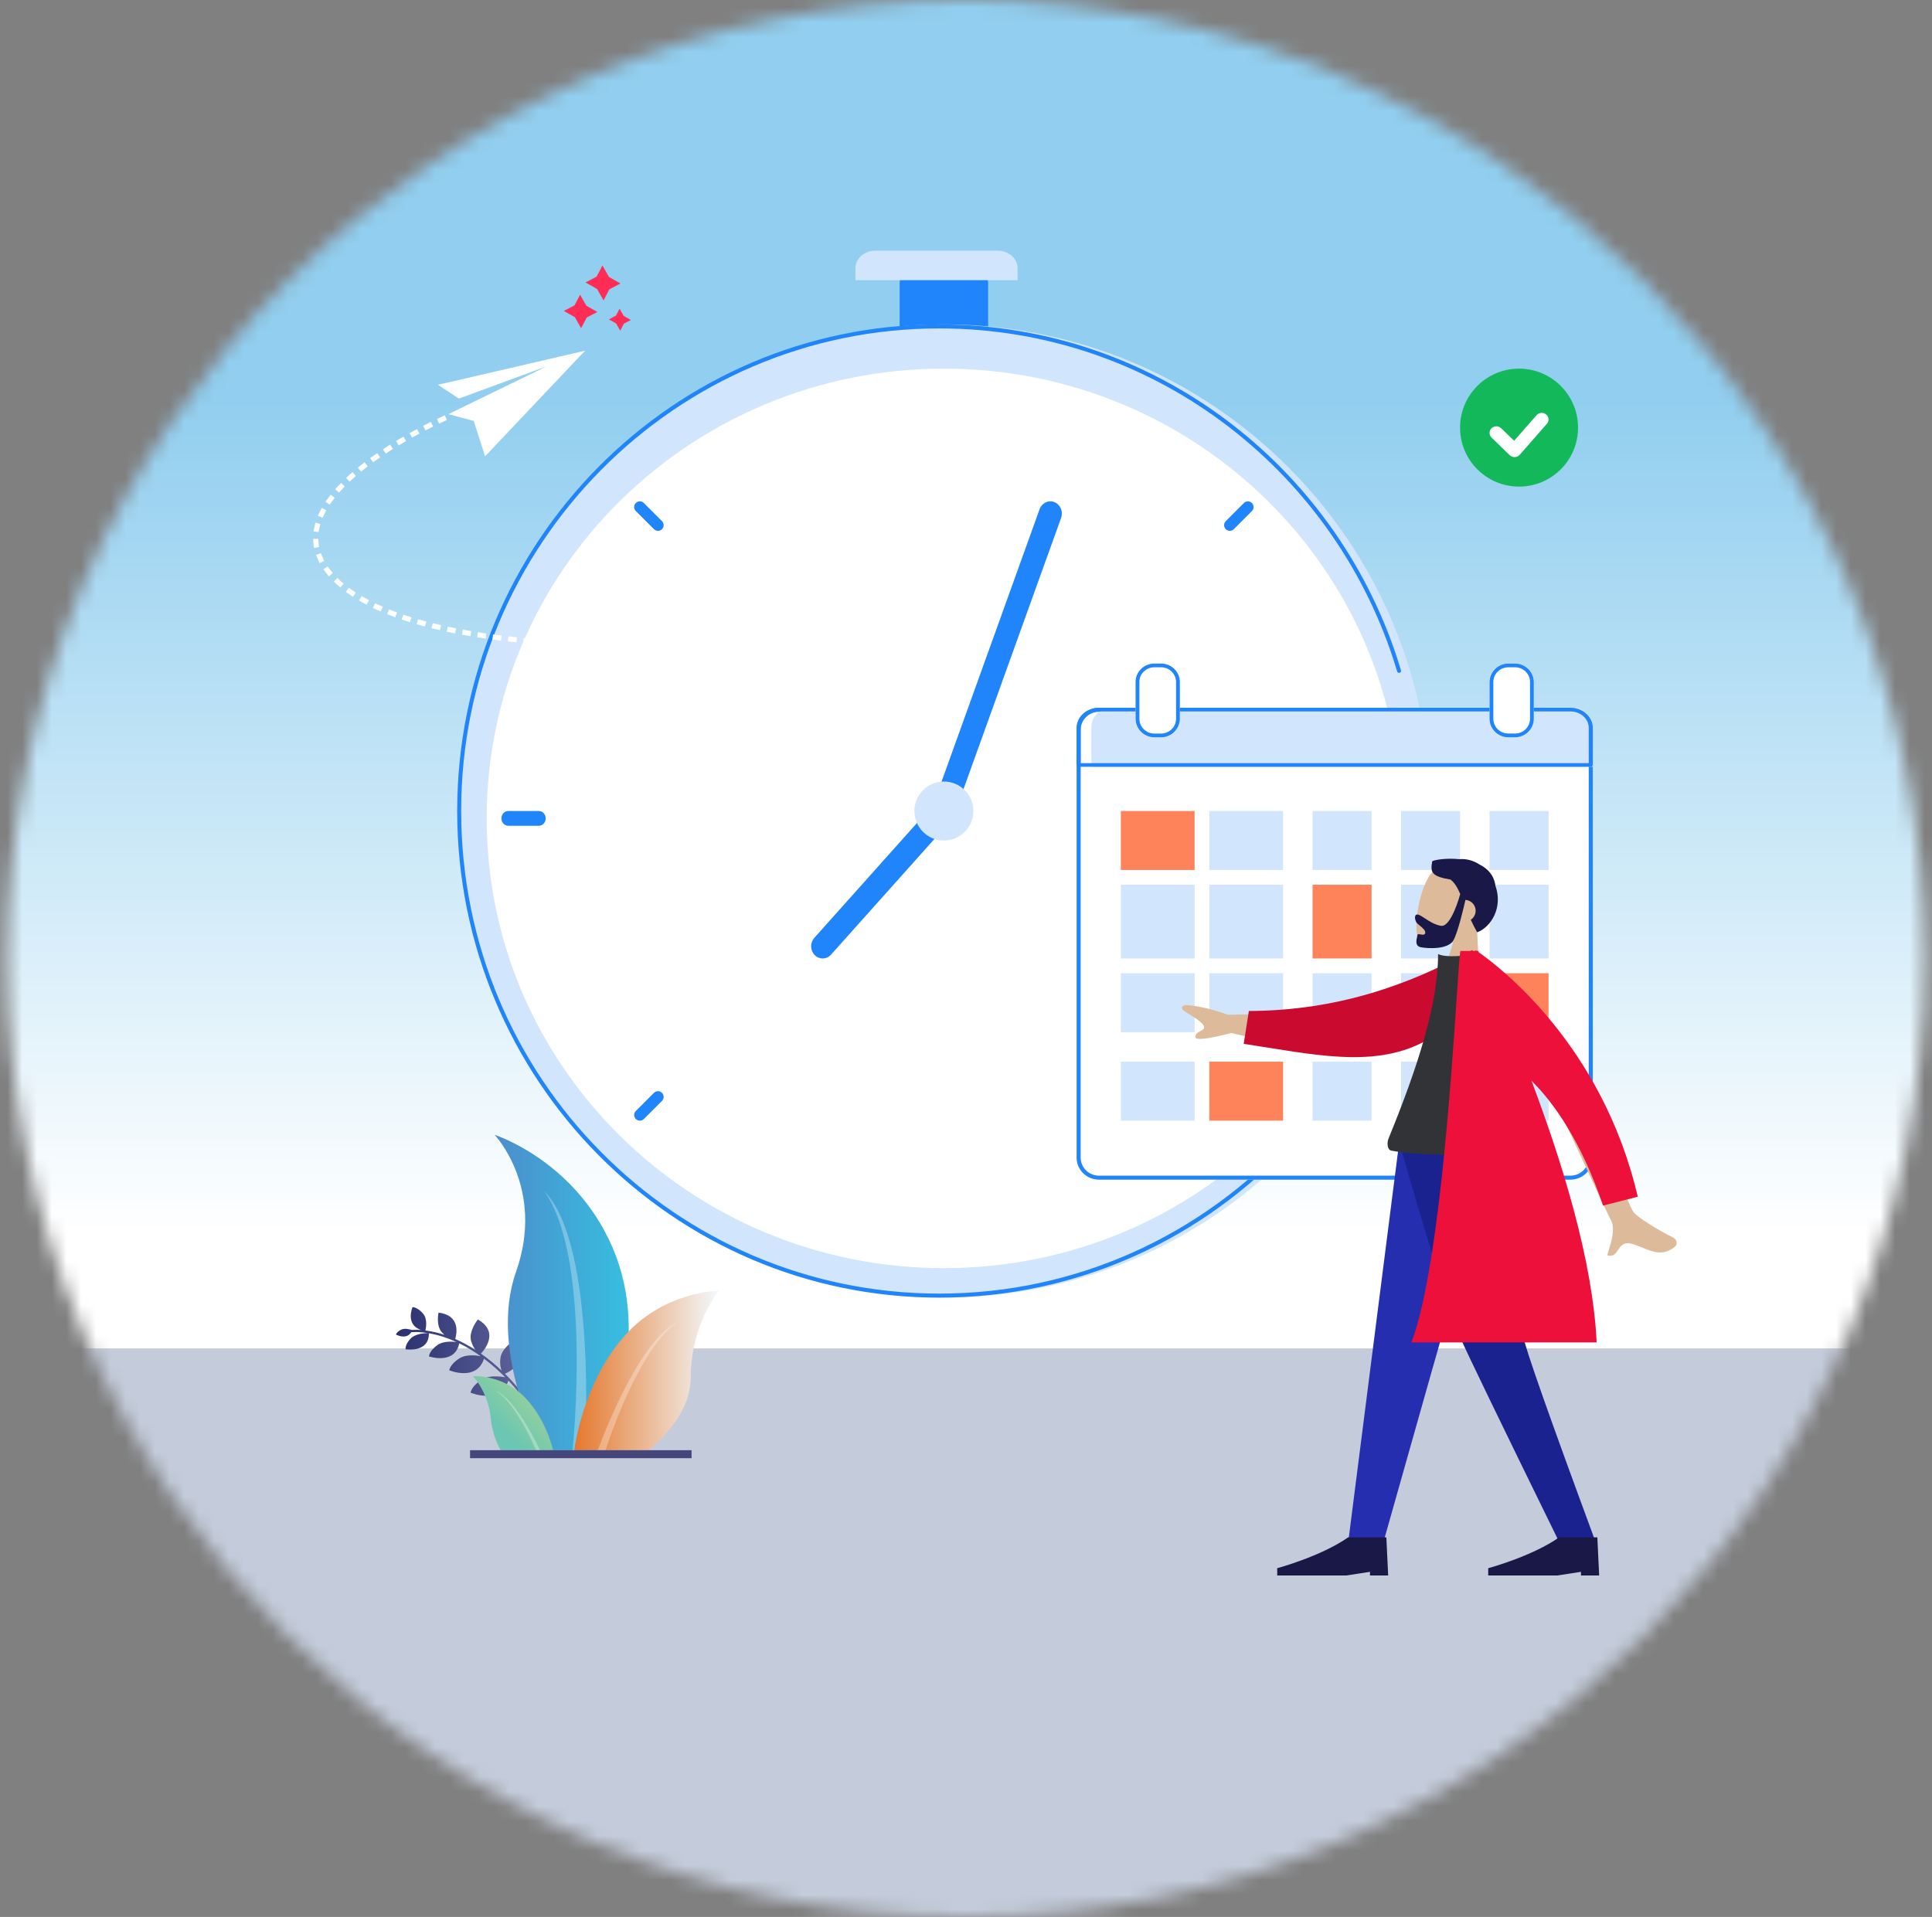 <svg xmlns="http://www.w3.org/2000/svg" width="131" height="130" fill="none" viewBox="0 0 131 130">
    <rect x="0" y="0" width="131" height="130" fill="#808080" stroke="none"/>
    <mask id="myh0nj0eta" width="131" height="130" x="0" y="0" maskUnits="userSpaceOnUse">
        <circle cx="65.5" cy="65" r="65" fill="#C4C4C4"/>
    </mask>
    <g mask="url(#myh0nj0eta)">
        <path fill="#D0D9EB" d="M144.158 91.462H-91.35v45.368h235.508V91.461z" opacity=".85"/>
        <path fill="url(#paint0_linear)" d="M144.157-4.475H-91.351v95.937h235.508V-4.475z"/>
        <path fill="#2084FB" d="M65.802 18h-3.604c-.66 0-1.198.558-1.198 1.24V23h6v-3.76c0-.682-.539-1.24-1.198-1.24z"/>
        <path fill="#D1E5FD" d="M67.657 17h-8.314c-.739 0-1.343.539-1.343 1.198V19h11v-.802c0-.66-.604-1.198-1.343-1.198zM64 88c18.225 0 33-14.775 33-33S82.225 22 64 22 31 36.775 31 55s14.775 33 33 33z"/>
        <path fill="#2084FB" fill-rule="evenodd" d="M63.693 22.272C45.792 22.272 31.27 36.93 31.27 55c0 18.07 14.523 32.728 32.424 32.728 9.374 0 17.822-4.02 23.749-10.45.05-.054.136-.057.19-.006.054.051.057.137.007.192C81.663 83.946 73.145 88 63.693 88 45.643 88 31 73.22 31 55s14.643-33 32.693-33c14.481 0 26.772 9.513 31.058 22.682v.002l.243.775c.022.071-.017.148-.088.17-.071.023-.147-.017-.17-.088l-.241-.774c-4.251-13.062-16.44-22.495-30.802-22.495zM96.868 55c.073 0 .132.06.132.135 0 7.002-2.127 13.475-5.76 18.807-.042.062-.124.076-.184.034-.06-.043-.074-.127-.032-.189 3.603-5.288 5.713-11.708 5.713-18.652 0-.075.059-.135.131-.135z" clip-rule="evenodd"/>
        <path fill="#fff" d="M64 86c17.12 0 31-13.655 31-30.5S81.12 25 64 25c-17.12 0-31 13.655-31 30.5S46.88 86 64 86z"/>
        <path fill="#2084FB" fill-rule="evenodd" d="M43.113 34.113c.15-.15.393-.15.544 0l1.23 1.23c.15.15.15.394 0 .544-.15.15-.393.15-.544 0l-1.23-1.23c-.15-.15-.15-.394 0-.544zM34 55.5c0-.276.206-.5.46-.5h2.08c.254 0 .46.224.46.5s-.206.5-.46.5h-2.08c-.254 0-.46-.224-.46-.5zM44.887 74.113c.15.15.15.393 0 .544l-1.23 1.23c-.15.15-.394.15-.544 0-.15-.15-.15-.393 0-.544l1.23-1.23c.15-.15.394-.15.544 0zM71.497 34.054c.403.163.605.641.452 1.068l-7.271 20.207c-.037.102-.092.195-.163.274l-8.168 9.139c-.296.331-.79.346-1.103.031-.313-.314-.327-.837-.03-1.169l8.06-9.019 7.216-20.052c.154-.427.605-.641 1.007-.479z" clip-rule="evenodd"/>
        <path fill="#D1E5FD" d="M64 57c1.105 0 2-.895 2-2s-.895-2-2-2-2 .895-2 2 .895 2 2 2z"/>
        <path fill="#2084FB" fill-rule="evenodd" d="M83.113 74.113c.15-.15.393-.15.544 0l1.23 1.23c.15.15.15.394 0 .544-.15.15-.393.15-.544 0l-1.23-1.23c-.15-.15-.15-.394 0-.544zM91 55.5c0-.276.137-.5.306-.5h1.388c.169 0 .306.224.306.5s-.137.5-.306.5h-1.388c-.169 0-.306-.224-.306-.5zM84.887 34.113c.15.15.15.393 0 .544l-1.23 1.23c-.15.15-.394.15-.544 0-.15-.15-.15-.393 0-.544l1.23-1.23c.15-.15.394-.15.544 0z" clip-rule="evenodd"/>
        <path fill="#fff" d="M75.347 48h31.306c.741 0 1.347.615 1.347 1.366v29.268c0 .751-.606 1.366-1.347 1.366H75.347C74.606 80 74 79.385 74 78.634V49.366c0-.751.606-1.366 1.347-1.366z"/>
        <path fill="#2084FB" fill-rule="evenodd" d="M74.513 48.271c-.68 0-1.238.549-1.238 1.22V78.51c0 .67.557 1.219 1.238 1.219h31.974c.681 0 1.238-.549 1.238-1.22V49.49c0-.67-.557-1.219-1.238-1.219H74.513zM73 49.491c0-.82.68-1.491 1.513-1.491h31.974c.833 0 1.513.67 1.513 1.49v29.02c0 .82-.68 1.49-1.513 1.49H74.513C73.68 80 73 79.33 73 78.51V49.49z" clip-rule="evenodd"/>
        <path fill="#D1E5FD" d="M75.347 48h31.306c.741 0 1.347.59 1.347 1.312V52H74v-2.688c0-.722.606-1.312 1.347-1.312z"/>
        <path fill="#2084FB" fill-rule="evenodd" d="M74.513 48.246c-.68 0-1.238.499-1.238 1.108v2.4h34.45v-2.4c0-.61-.557-1.108-1.238-1.108H74.513zM73 49.354c0-.745.68-1.354 1.513-1.354h31.974c.833 0 1.513.609 1.513 1.354v2.523c0 .068-.062.123-.138.123H73.138c-.076 0-.138-.055-.138-.123v-2.523z" clip-rule="evenodd"/>
        <path fill="#fff" d="M78.248 45h.504c.687 0 1.248.533 1.248 1.187v2.626c0 .654-.56 1.187-1.248 1.187h-.504C77.56 50 77 49.467 77 48.813v-2.626c-.014-.654.561-1.187 1.248-1.187z"/>
        <path fill="#2084FB" fill-rule="evenodd" d="M78.27 45.253c-.56 0-1.025.452-1.013.998v2.496c0 .55.455 1 1.012 1h.462c.557 0 1.013-.45 1.013-1v-2.494c0-.55-.456-1-1.013-1h-.462zM77 46.254c-.013-.694.573-1.254 1.27-1.254h.46c.7 0 1.27.563 1.27 1.253v2.494c0 .69-.57 1.253-1.27 1.253h-.46c-.7 0-1.27-.563-1.27-1.253v-2.493z" clip-rule="evenodd"/>
        <path fill="#fff" d="M102.248 45h.504c.687 0 1.248.533 1.248 1.187v2.626c0 .654-.561 1.187-1.248 1.187h-.504c-.687 0-1.248-.533-1.248-1.187v-2.626c0-.654.561-1.187 1.248-1.187z"/>
        <path fill="#2084FB" fill-rule="evenodd" d="M102.269 45.253c-.557 0-1.013.45-1.013 1v2.494c0 .55.456 1 1.013 1h.462c.557 0 1.013-.45 1.013-1v-2.494c0-.55-.456-1-1.013-1h-.462zm-1.269 1c0-.69.57-1.253 1.269-1.253h.462c.699 0 1.269.563 1.269 1.253v2.494c0 .69-.57 1.253-1.269 1.253h-.462c-.699 0-1.269-.563-1.269-1.253v-2.494z" clip-rule="evenodd"/>
        <path fill="#FE835B" d="M81 55h-5v4h5v-4z"/>
        <path fill="#D1E5FD" d="M87 55h-5v4h5v-4zM93 55h-4v4h4v-4zM99 55h-4v4h4v-4zM105 55h-4v4h4v-4zM81 60h-5v5h5v-5zM87 60h-5v5h5v-5z"/>
        <path fill="#FE835B" d="M93 60h-4v5h4v-5z"/>
        <path fill="#D1E5FD" d="M99 60h-4v5h4v-5zM105 60h-4v5h4v-5zM81 66h-5v4h5v-4zM87 66h-5v4h5v-4zM93 66h-4v4h4v-4zM99 66h-4v4h4v-4z"/>
        <path fill="#FE835B" d="M105 66h-4v4h4v-4z"/>
        <path fill="#D1E5FD" d="M81 72h-5v4h5v-4z"/>
        <path fill="#FE835B" d="M87 72h-5v4h5v-4z"/>
        <path fill="#D1E5FD" d="M93 72h-4v4h4v-4zM99 72h-4v4h4v-4zM105 72h-4v4h4v-4z"/>
        <path fill="#13B85B" d="M103 33c2.209 0 4-1.79 4-4s-1.791-4-4-4-4 1.79-4 4 1.791 4 4 4z"/>
        <path fill="#fff" fill-rule="evenodd" d="M104.838 28.107c.194.16.217.443.052.631l-1.846 2.104c-.084.096-.204.153-.333.158-.129.005-.254-.043-.345-.131l-1.231-1.194c-.18-.175-.18-.459 0-.633.18-.175.473-.175.653 0l.877.85 1.522-1.734c.165-.189.456-.212.651-.051z" clip-rule="evenodd"/>
        <path fill="#FF2D55" d="M40.456 18.76l-.753.394.779.44.441.78.395-.753.754-.396-.779-.441-.443-.779-.395.754zM41.76 21.408l-.473.25.49.277.278.49.248-.474.474-.248-.488-.279-.278-.49-.25.474zM38.955 20.709l-.722.378.747.425.422.746.38-.722.722-.38-.746-.423-.425-.746-.378.722z"/>
        <path fill="#fff" d="M30.642 25.877l9.03-2.094-6.782 7.164-.77-2.4-1.72-.46 6.64-3.233-5.927 2.177-.528-.35-.895-.589.952-.215z"/>
        <path fill="#fff" fill-rule="evenodd" d="M27.766 29.377l.17.303c.168-.095.337-.187.507-.278l-.164-.307-.513.282zM29.214 28.615l-.522.264.16.31.517-.263-.155-.311zM30.16 28.166l-.533.248.15.313.525-.244-.142-.317zM25.774 31.014l-.197-.287-.48.34.205.282.472-.335zM26.46 30.152c-.165.105-.332.207-.494.317l.19.29c.16-.107.326-.209.486-.313l-.182-.294zM26.854 29.91l.181.297c.165-.102.331-.2.498-.295l-.175-.3c-.17.097-.34.194-.504.298zM23.13 32.742c-.134.146-.275.284-.405.435l.262.23c.124-.145.26-.281.39-.421l-.247-.244zM23.467 32.414l.24.253c.136-.137.282-.26.426-.387l-.227-.262c-.15.128-.301.256-.44.396zM24.935 31.628l-.212-.277c-.158.116-.309.242-.461.366l.22.268c.15-.12.296-.244.453-.357zM21.722 35.54l-.334-.1c-.055.197-.095.4-.13.601l.346.045c.032-.183.069-.366.118-.547zM22.123 34.608l-.302-.17c-.1.174-.18.361-.269.542l.321.134c.084-.167.157-.341.25-.506zM22.693 33.76l-.274-.213-.352.484.289.193.337-.464zM21.927 38.61c.122.163.25.318.374.478l.262-.227c-.116-.149-.238-.295-.352-.445l-.284.195zM21.755 37.517l-.33.114.12.284c.04.094.075.194.132.277l.307-.165c-.055-.077-.083-.166-.12-.254l-.11-.256zM21.6 36.816l-.024-.279-.348.004.027.311c.01.104.014.208.044.307l.342-.067c-.028-.09-.033-.183-.04-.276zM24.342 40.72c.17.1.338.206.516.29l.163-.307c-.175-.082-.335-.186-.502-.281l-.177.299zM23.447 40.137l.49.34.188-.293-.471-.325-.207.278zM22.882 39.19l-.244.248.212.212.231.19.224-.266-.222-.18-.2-.204zM27.238 42.014l.56.183.101-.332-.549-.18-.112.329zM26.25 41.65l.55.21.118-.328-.538-.205-.13.323zM25.28 41.227c.176.091.359.16.54.242l.138-.32c-.175-.079-.356-.148-.525-.237l-.152.315zM30.359 42.498l-.074.341.574.116.067-.342-.567-.115zM29.263 42.601c.19.051.38.092.57.134l.077-.34c-.19-.042-.378-.083-.564-.133l-.083.34zM28.25 42.329c.188.055.375.112.566.156l.09-.335c-.188-.045-.373-.102-.558-.154l-.097.333zM33.436 43.024l-.047.346.58.075.042-.346-.575-.075zM32.408 42.873l-.055.344.578.09.05-.346-.573-.087zM31.384 42.7l-.063.344.577.1.057-.344-.57-.1zM36.546 43.351l-.026.346.58.043.025-.348-.579-.04zM35.506 43.26l-.032.348.581.05.029-.345-.578-.053zM34.475 43.152l-.04.346.581.065.035-.348-.576-.063zM39.667 43.518l-.01.348.583.016.006-.348-.58-.016zM38.624 43.477l-.017.348.584.025.014-.348-.581-.025zM37.59 43.422l-.022.348.584.035.018-.348-.58-.035zM43.373 43.534l-.58.012.007.348.583-.012-.01-.348zM41.751 43.553v.347l.584-.002-.002-.348-.582.003zM40.715 43.542l-.006.348.583.008.002-.348-.579-.008z" clip-rule="evenodd"/>
        <path fill="url(#paint1_linear)" d="M27.889 90.34c-.33.553-1.041.166-1.041.166s.04-.182.36-.335c.237-.114.579-.02.7.02l.393-.01h.006c.088.004.173.01.26.019-1.118-.36-.591-1.562-.591-1.562s.352.012.724.464c.299.362.18.976.146 1.126.447.059.876.16 1.289.297-.053-.047-.108-.1-.163-.159-.427-.463-.238-1.346-.238-1.346 1.527.18 1.222 1.484 1.133 1.785.498.218.961.476 1.38.746-.108-.134-.22-.329-.3-.603-.194-.655.453-1.468.453-1.468 1.496.856.42 2.094.209 2.315.268.19.514.379.736.561.244.202.467.401.67.592-.075-.183-.138-.47-.077-.882.108-.734 1.137-1.307 1.137-1.307 1.09 1.404-.47 2.236-.836 2.407.694.683 1.094 1.22 1.1 1.227l-.134.084c-.004-.006-.266-.358-.732-.852-.577 1.665-2.566.82-2.566.82s.05-.454.787-.9c.476-.286 1.183-.213 1.564-.142-.287-.288-.63-.612-1.023-.937-.13-.105-.268-.215-.415-.325-.512 1.571-2.358.785-2.358.785s.045-.415.72-.824c.425-.256 1.05-.197 1.405-.134-.427-.305-.913-.608-1.446-.868-.315 1.484-2.053.887-2.053.887s.01-.372.58-.777c.373-.264.967-.238 1.278-.201-.575-.265-1.204-.478-1.868-.592.028 1.348-1.576 1.086-1.576 1.086s-.057-.315.354-.738c.32-.33.974-.356 1.167-.358-.234-.039-.472-.063-.714-.075l-.42.008z"/>
        <path fill="url(#paint2_linear)" d="M40.84 98.347s3.328-6.834.92-13.183c-2.41-6.349-8.222-8.205-8.222-8.205s3.452 3.635 1.448 9.307c-1.895 5.363 1.717 12.083 1.717 12.083h4.137v-.002z"/>
        <path fill="#fff" d="M39.661 98.347s.852-13.903-2.752-17.558c3.279 4.609 1.913 17.558 1.913 17.558h.84z" opacity=".3"/>
        <path fill="url(#paint3_linear)" d="M33.946 98.347h3.56c-.143-.571-.655-2.293-1.932-3.594-1.55-1.58-3.51-1.427-3.51-1.427s1.065 1.063 1.227 2.972c.067.762.35 1.476.655 2.05z"/>
        <path fill="#fff" d="M36.35 98.347h.266c-.507-1.055-1.8-3.529-3.01-4.031 1.184.722 2.274 2.958 2.743 4.031z" opacity=".3"/>
        <path fill="url(#paint4_linear)" d="M42.177 90.79c-2.592 3.073-3.174 7.08-3.235 7.557h5.038c1.275-1.071 2.838-2.801 2.85-4.885.022-3.718 1.92-5.924 1.92-5.924s-3.815-.022-6.573 3.251z"/>
        <path fill="#fff" d="M40.532 98.347h.523c.614-1.846 2.488-6.983 4.855-8.68-2.444 1.232-4.727 6.936-5.377 8.68z" opacity=".3"/>
        <path fill="#44467C" d="M46.891 98.347H31.872v.543h15.02v-.543z"/>
        <path fill="#DDBA9A" fill-rule="evenodd" d="M98.533 63.903c-.865.345-1.677.448-2.025.295-.873-.383-.414-3.726.506-4.923.92-1.198 4.639-1.178 4.397 1.452-.084.914-.595 1.657-1.264 2.223l.242 4.843-2.921-.477 1.065-3.413z" clip-rule="evenodd"/>
        <path fill="#191847" fill-rule="evenodd" d="M99.01 60.628c-.18-.422-.368-.752-.652-.977-1.282-.22-1.389-.477-1.244-1.248.234-.11 1.01-.22 1.839-.137.439-.041.928.074 1.366.361.555.277.985.728 1.078 1.439.537 1.516-.333 2.827-1.236 3.16-.168-.296-.31-.579-.434-.847.16-.107.279-.275.317-.479.075-.4-.19-.787-.591-.862-.03-.006-.06-.01-.088-.011-.113.497-.505 2.18-.811 2.732-.361.651-1.737.57-2.206.481-.405-.076-.32-.456-.258-.728l.023-.11c.014-.07.105-.053.208-.033.134.025.288.054.317-.099.031-.167-.176-.339-.362-.493-.116-.096-.223-.184-.259-.26-.112-.242-.11-.538.12-.495.126.024.284.128.474.254.288.19.649.427 1.08.508.712.134 1.313-2.129 1.32-2.156z" clip-rule="evenodd"/>
        <path fill="#252EAF" fill-rule="evenodd" d="M101.525 77.417l-4.471 15.664-3.263 11.545h-2.38l3.468-27.209h6.646z" clip-rule="evenodd"/>
        <path fill="#1A228F" fill-rule="evenodd" d="M102.721 77.417c.103 8.074.456 12.477.564 13.21.109.734 1.751 5.4 4.926 13.999h-2.465c-4.042-8.249-6.298-12.915-6.77-13.999-.47-1.083-1.923-5.486-4.11-13.21h7.855z" clip-rule="evenodd"/>
        <path fill="#191847" fill-rule="evenodd" d="M108.432 106.843l-.123-2.586h-2.59c-1.842 1.293-4.81 2.093-4.81 2.093v.493h4.686l1.604-.247v.247h1.233zM94.126 106.843l-.124-2.586h-2.59c-1.842 1.293-4.81 2.093-4.81 2.093v.493h4.687l1.603-.247v.247h1.234z" clip-rule="evenodd"/>
        <path fill="#DDBA9A" fill-rule="evenodd" d="M83.249 68.818l4.876-.099-.521 2.257-4.115-.92c-1.644.424-2.457.511-2.44.26.013-.211.181-.3.336-.383.12-.064.233-.124.258-.234.058-.25-.562-.656-1.167-1.015-.605-.359-.258-.496-.032-.525.832.061 1.767.281 2.805.66zm27.503 13.374c-.46-.675-3.121-7.849-3.121-7.849l-2.184.317s3.517 7.618 3.771 8.058c.33.57.038 1.509-.16 2.145-.031.098-.059.19-.082.27.415.12.574-.117.74-.367.189-.283.388-.582.982-.402.229.07.449.16.665.247.743.303 1.427.58 2.211-.07.125-.102.23-.44-.166-.635-.985-.49-2.431-1.384-2.656-1.714z" clip-rule="evenodd"/>
        <path fill="#CB0A2F" fill-rule="evenodd" d="M100.589 65.632l-.769-1.2c-4.311 2.397-9.23 4.11-15.14 4.13l-.35 2.227c4.612.699 8.724 1.672 12.16-.109 1.153-.597 3.235-3.916 4.099-5.048z" clip-rule="evenodd"/>
        <path fill="#323337" fill-rule="evenodd" d="M103.499 78.033s-5.816.615-9.155 0c-.276-.051-.32-.512-.192-.825 1.992-4.873 3.358-9.124 3.358-12.509.549.276 1.92.083 1.92.083 2.455 3.488 3.584 7.49 4.069 13.25z" clip-rule="evenodd"/>
        <path fill="#ED103A" fill-rule="evenodd" d="M100.133 64.49c-.063-.043-.097-.064-.097-.064l.004.064h-1.024c-.05.302-.126 1.42-.236 3.053-.4 5.93-1.254 18.631-3.074 23.492h12.556c-.265-5.526-2.306-12.134-4.42-17.746 1.56 1.55 3.382 4.147 4.854 8.471l2.352-.603c-2.397-10.31-9.418-15.626-10.781-16.575l-.04-.092h-.094z" clip-rule="evenodd"/>
    </g>
    <defs>
        <linearGradient id="paint0_linear" x1="26.403" x2="26.403" y1="9.779" y2="84.117" gradientUnits="userSpaceOnUse">
            <stop offset=".229" stop-color="#91CEEF"/>
            <stop offset=".995" stop-color="#fff"/>
        </linearGradient>
        <linearGradient id="paint1_linear" x1="35.453" x2="26.849" y1="91.649" y2="91.649" gradientUnits="userSpaceOnUse">
            <stop stop-color="#5E6398"/>
            <stop offset="1" stop-color="#29306F"/>
        </linearGradient>
        <linearGradient id="paint2_linear" x1="33.538" x2="42.635" y1="87.653" y2="87.653" gradientUnits="userSpaceOnUse">
            <stop stop-color="#4C8ECC"/>
            <stop offset=".999" stop-color="#37BEE0"/>
        </linearGradient>
        <linearGradient id="paint3_linear" x1="37.087" x2="33.831" y1="93.638" y2="96.748" gradientUnits="userSpaceOnUse">
            <stop stop-color="#A9D591"/>
            <stop offset="1" stop-color="#6BC6B3"/>
        </linearGradient>
        <linearGradient id="paint4_linear" x1="38.942" x2="48.748" y1="92.943" y2="92.943" gradientUnits="userSpaceOnUse">
            <stop stop-color="#E5782D"/>
            <stop offset="1" stop-color="#F2FAFE"/>
        </linearGradient>
    </defs>
</svg>
